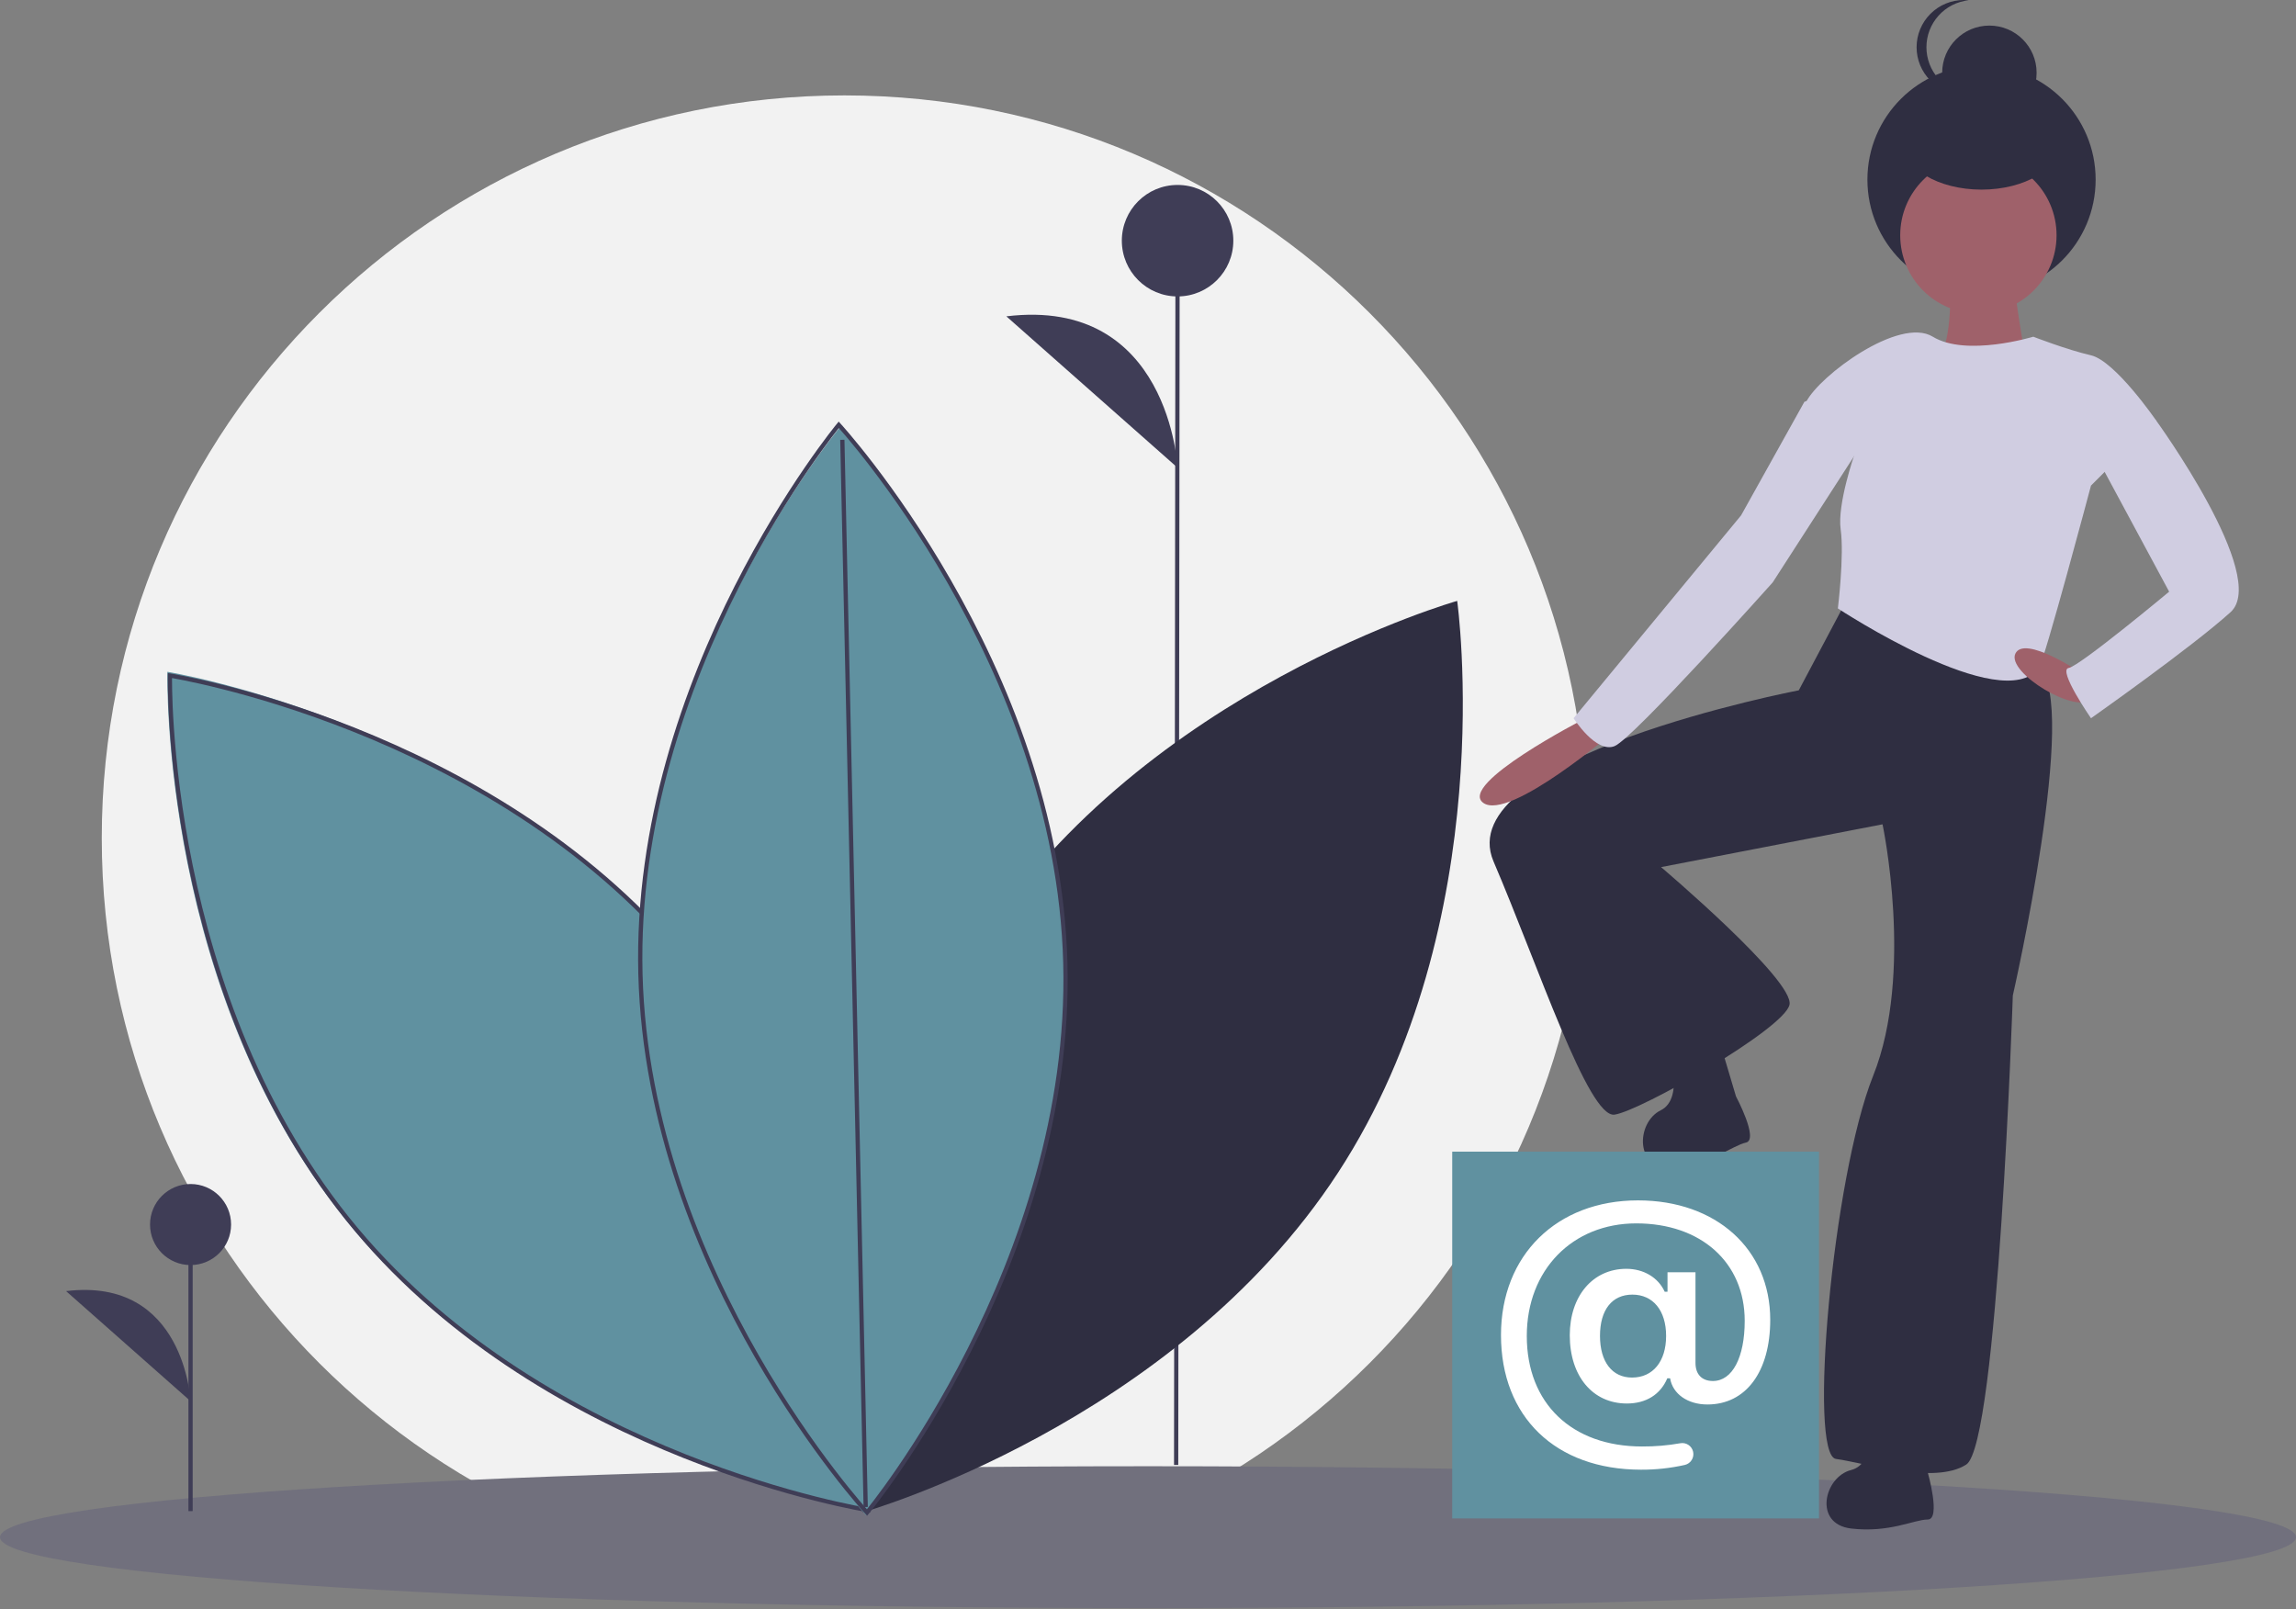 <svg width="1083" height="759" viewBox="0 0 1083 759" fill="none" xmlns="http://www.w3.org/2000/svg">
<rect x="0" y="0" width="1083" height="759" fill="#808080" stroke="none"/>
<g id="undraw_mention_6k5d 1">
<g clip-path="url(#clip0)">
<path id="Vector" d="M398.304 745.608C591.771 745.608 748.607 588.771 748.607 395.304C748.607 201.836 591.771 45 398.304 45C204.836 45 48 201.836 48 395.304C48 588.771 204.836 745.608 398.304 745.608Z" fill="#F2F2F2"/>
<path id="Vector_2" d="M541.5 758.562C840.562 758.562 1083 743.577 1083 725.092C1083 706.608 840.562 691.623 541.5 691.623C242.438 691.623 0 706.608 0 725.092C0 743.577 242.438 758.562 541.5 758.562Z" fill="#71707D"/>
<g id="plant5">
<path id="Vector_3" d="M89.884 712.792V577.612" stroke="#3F3D56" stroke-width="2" stroke-miterlimit="10"/>
<path id="Vector_4" d="M89.884 596.729C100.441 596.729 109 588.17 109 577.612C109 567.055 100.441 558.496 89.884 558.496C79.326 558.496 70.767 567.055 70.767 577.612C70.767 588.17 79.326 596.729 89.884 596.729Z" fill="#3F3D56"/>
<path id="Vector_5" d="M89.884 660.927C89.884 660.927 87.153 602.19 31.169 609.018L89.884 660.927Z" fill="#3F3D56"/>
</g>
<g id="plant4">
<path id="Vector_6" d="M554.773 691L555.451 113.532" stroke="#3F3D56" stroke-width="2" stroke-miterlimit="10"/>
<path id="Vector_7" d="M555.451 139.826C569.973 139.826 581.745 128.054 581.745 113.532C581.745 99.01 569.973 87.238 555.451 87.238C540.93 87.238 529.157 99.01 529.157 113.532C529.157 128.054 540.93 139.826 555.451 139.826Z" fill="#3F3D56"/>
<path id="Vector_8" d="M555.451 220.616C555.451 220.616 551.695 139.826 474.691 149.217L555.451 220.616Z" fill="#3F3D56"/>
</g>
<path id="plant3" d="M463.203 443.645C385.789 562.363 407 713.357 407 713.357C407 713.357 553.725 671.871 631.139 553.153C708.553 434.435 687.342 283.441 687.342 283.441C687.342 283.441 540.617 324.927 463.203 443.645Z" fill="#2F2E41"/>
<g id="plant1">
<path id="Vector_9" d="M406.589 711.977C406.589 711.977 404.704 711.676 401.236 710.974C398.469 710.413 394.66 709.611 390.008 708.508C348.428 698.704 237.88 665.564 165.604 578.433C75.145 469.329 78.954 316.899 78.954 316.899C78.954 316.899 217.27 339.374 308.411 437.351C312.36 441.561 316.203 445.925 319.938 450.443C398.649 545.373 405.987 673.103 406.568 704.679C406.649 709.411 406.589 711.977 406.589 711.977Z" fill="#6091A0"/>
<path id="Vector_10" d="M321.699 451.166C412.642 559.869 409.481 712.313 409.481 712.313C409.481 712.313 258.873 688.515 167.93 579.812C76.987 471.108 80.148 318.664 80.148 318.664C80.148 318.664 230.756 342.463 321.699 451.166Z" stroke="#3F3D56" stroke-width="2" stroke-miterlimit="10"/>
</g>
<g id="plant2">
<path id="Vector_11" d="M502.511 455.844C505.997 597.53 408.61 714.854 408.61 714.854C408.61 714.854 305.571 602.461 302.085 460.776C298.599 319.09 395.986 201.765 395.986 201.765C395.986 201.765 499.024 314.159 502.511 455.844Z" fill="#6091A0"/>
<path id="Vector_12" d="M408.339 710.854L397.324 207.463" stroke="#3F3D56" stroke-width="2" stroke-miterlimit="10"/>
<path id="Vector_13" d="M502.508 454.323C506.185 596.004 408.957 713.459 408.957 713.459C408.957 713.459 305.767 601.205 302.089 459.525C298.412 317.844 395.64 200.388 395.64 200.388C395.64 200.388 498.831 312.642 502.508 454.323Z" stroke="#3F3D56" stroke-width="2" stroke-miterlimit="10"/>
</g>
<path id="Vector_14" d="M871.294 282.604L848.469 325.62C848.469 325.62 683.427 357.224 704.496 406.386C725.565 455.547 749.268 527.534 761.558 525.778C773.849 524.022 841.446 485.395 844.079 473.983C846.713 462.57 783.505 409.019 783.505 409.019L887.974 388.828C887.974 388.828 902.898 459.059 883.584 507.342C864.271 555.626 852.858 686.431 866.026 688.186C879.195 689.942 912.554 700.477 927.478 690.82C942.402 681.163 949.425 469.593 949.425 469.593C949.425 469.593 981.029 330.888 961.716 315.086C942.402 299.284 871.294 282.604 871.294 282.604Z" fill="#2F2E41"/>
<path id="Vector_15" d="M907.161 666.858C907.161 666.858 886.988 656.24 882.741 664.734C882.741 664.734 885.926 690.216 873.185 693.401C860.444 696.586 855.135 718.883 873.185 721.006C891.234 723.13 902.914 716.759 909.284 716.759C915.654 716.759 909.284 694.463 909.284 694.463L907.161 666.858Z" fill="#2F2E41"/>
<path id="Vector_16" d="M810.945 490.623C810.945 490.623 788.987 484.499 786.627 493.698C786.627 493.698 795.114 517.934 783.332 523.735C771.549 529.535 771.062 552.45 789.153 550.719C807.244 548.989 817.317 540.298 823.545 538.955C829.772 537.612 818.843 517.16 818.843 517.16L810.945 490.623Z" fill="#2F2E41"/>
<path id="Vector_17" d="M920.016 131.169C920.016 131.169 920.894 163.651 914.749 166.284C908.604 168.918 948.986 184.72 948.986 184.72L956.01 172.43C956.01 172.43 948.109 128.535 949.864 125.024C951.62 121.512 920.016 131.169 920.016 131.169Z" fill="#9F616A"/>
<path id="Vector_18" d="M934.665 138.554C964.392 138.554 988.491 114.455 988.491 84.728C988.491 55 964.392 30.901 934.665 30.901C904.937 30.901 880.839 55 880.839 84.728C880.839 114.455 904.937 138.554 934.665 138.554Z" fill="#2F2E41"/>
<path id="Vector_19" d="M938.377 56.611C950.678 56.611 960.65 46.639 960.65 34.337C960.65 22.037 950.678 12.065 938.377 12.065C926.076 12.065 916.104 22.037 916.104 34.337C916.104 46.639 926.076 56.611 938.377 56.611Z" fill="#2F2E41"/>
<path id="Vector_20" d="M908.68 22.273C908.68 16.767 910.719 11.457 914.404 7.367C918.088 3.276 923.157 0.694 928.633 0.12C927.862 0.04 927.087 0 926.312 0C920.405 1.24484e-07 914.74 2.347 910.563 6.524C906.386 10.701 904.039 16.366 904.039 22.273C904.039 28.18 906.386 33.845 910.563 38.022C914.74 42.199 920.405 44.546 926.312 44.546C927.087 44.546 927.862 44.506 928.633 44.426C923.157 43.852 918.088 41.27 914.404 37.179C910.719 33.089 908.68 27.779 908.68 22.273Z" fill="#2F2E41"/>
<path id="Vector_21" d="M933.185 147.849C953.548 147.849 970.056 131.341 970.056 110.978C970.056 90.614 953.548 74.107 933.185 74.107C912.821 74.107 896.313 90.614 896.313 110.978C896.313 131.341 912.821 147.849 933.185 147.849Z" fill="#9F616A"/>
<path id="Vector_22" d="M959.082 158.822C959.082 158.822 927.478 168.479 911.676 158.822C895.875 149.166 858.126 177.258 851.98 189.548C845.835 201.839 874.805 214.129 874.805 214.129C874.805 214.129 866.533 237.863 868.221 249.683C869.977 261.974 866.904 286.993 866.904 286.993C866.904 286.993 944.462 338.091 961.716 315.086C964.349 311.574 986.296 229.053 986.296 229.053L1017.02 198.327C1017.02 198.327 997.709 170.235 986.296 167.601C974.884 164.968 959.082 158.822 959.082 158.822Z" fill="#D0CDE1"/>
<path id="Vector_23" d="M747.073 339.228C747.073 339.228 687.377 369.953 699.668 378.732C711.958 387.511 761.997 344.495 761.997 344.495L747.073 339.228Z" fill="#9F616A"/>
<path id="Vector_24" d="M981.468 317.28C981.468 317.28 954.906 299.347 950.63 308.314C946.353 317.28 979.712 337.472 986.735 329.571C993.759 321.67 981.468 317.28 981.468 317.28Z" fill="#9F616A"/>
<path id="Vector_25" d="M1001.22 188.671L1017.02 198.327C1017.02 198.327 1070.57 272.069 1052.14 288.749C1033.7 305.429 986.297 338.789 986.297 338.789C986.297 338.789 970.495 315.964 975.762 315.086C981.029 314.208 1023.17 279.092 1023.17 279.092L986.297 210.618L1001.22 188.671Z" fill="#D0CDE1"/>
<path id="Vector_26" d="M862.515 185.159L851.103 189.548L821.255 243.099L742.245 338.789C742.245 338.789 752.78 355.468 761.558 351.957C770.337 348.445 836.179 274.703 836.179 274.703L879.195 207.984L862.515 185.159Z" fill="#D0CDE1"/>
<path id="Vector_27" d="M934.665 89.443C955.167 89.443 971.786 79.471 971.786 67.17C971.786 54.869 955.167 44.897 934.665 44.897C914.163 44.897 897.543 54.869 897.543 67.17C897.543 79.471 914.163 89.443 934.665 89.443Z" fill="#2F2E41"/>
<path id="Vector_28" d="M858 543.238H685V716.238H858V543.238Z" fill="#6091A0"/>
<path id="tag" d="M835 622.544C835 647.051 823.524 662.497 805.367 662.497C796.073 662.497 788.996 657.536 787.772 650.16H786.449C783.175 657.833 776.428 662.034 767.366 662.034C751.226 662.034 740.445 649.102 740.445 629.854C740.445 611.366 751.292 598.5 767.134 598.5C775.27 598.5 782.183 602.602 785.225 609.315H786.548V600.121H799.744V642.884C799.744 648.209 802.688 651.417 807.979 651.417C817.141 651.417 822.961 640.305 822.961 623.041C822.961 595.491 802.324 577.069 771.831 577.069C741.668 577.069 720.171 599.063 720.171 630.184C720.171 662.001 741.437 682.307 774.543 682.307C780.573 682.342 786.595 681.832 792.534 680.786C793.876 680.528 795.264 680.805 796.404 681.558C797.544 682.31 798.344 683.479 798.633 684.814C798.923 686.148 798.678 687.543 797.953 688.7C797.227 689.857 796.078 690.685 794.75 691.005C787.945 692.535 780.989 693.29 774.014 693.254C733.764 693.221 708 668.35 708 629.754C708 592.084 734.293 566.221 772.625 566.221C809.468 566.221 835 589.207 835 622.544ZM754.699 630.151C754.699 642.388 760.454 649.797 769.813 649.797C779.669 649.797 785.887 642.19 785.887 630.151C785.887 618.113 779.669 610.671 769.979 610.671C760.354 610.671 754.699 617.881 754.699 630.151Z" fill="white"/>
</g>
</g>
<defs>
<clipPath id="clip0">
<rect width="1083" height="758.562" fill="white"/>
</clipPath>
</defs>
</svg>
